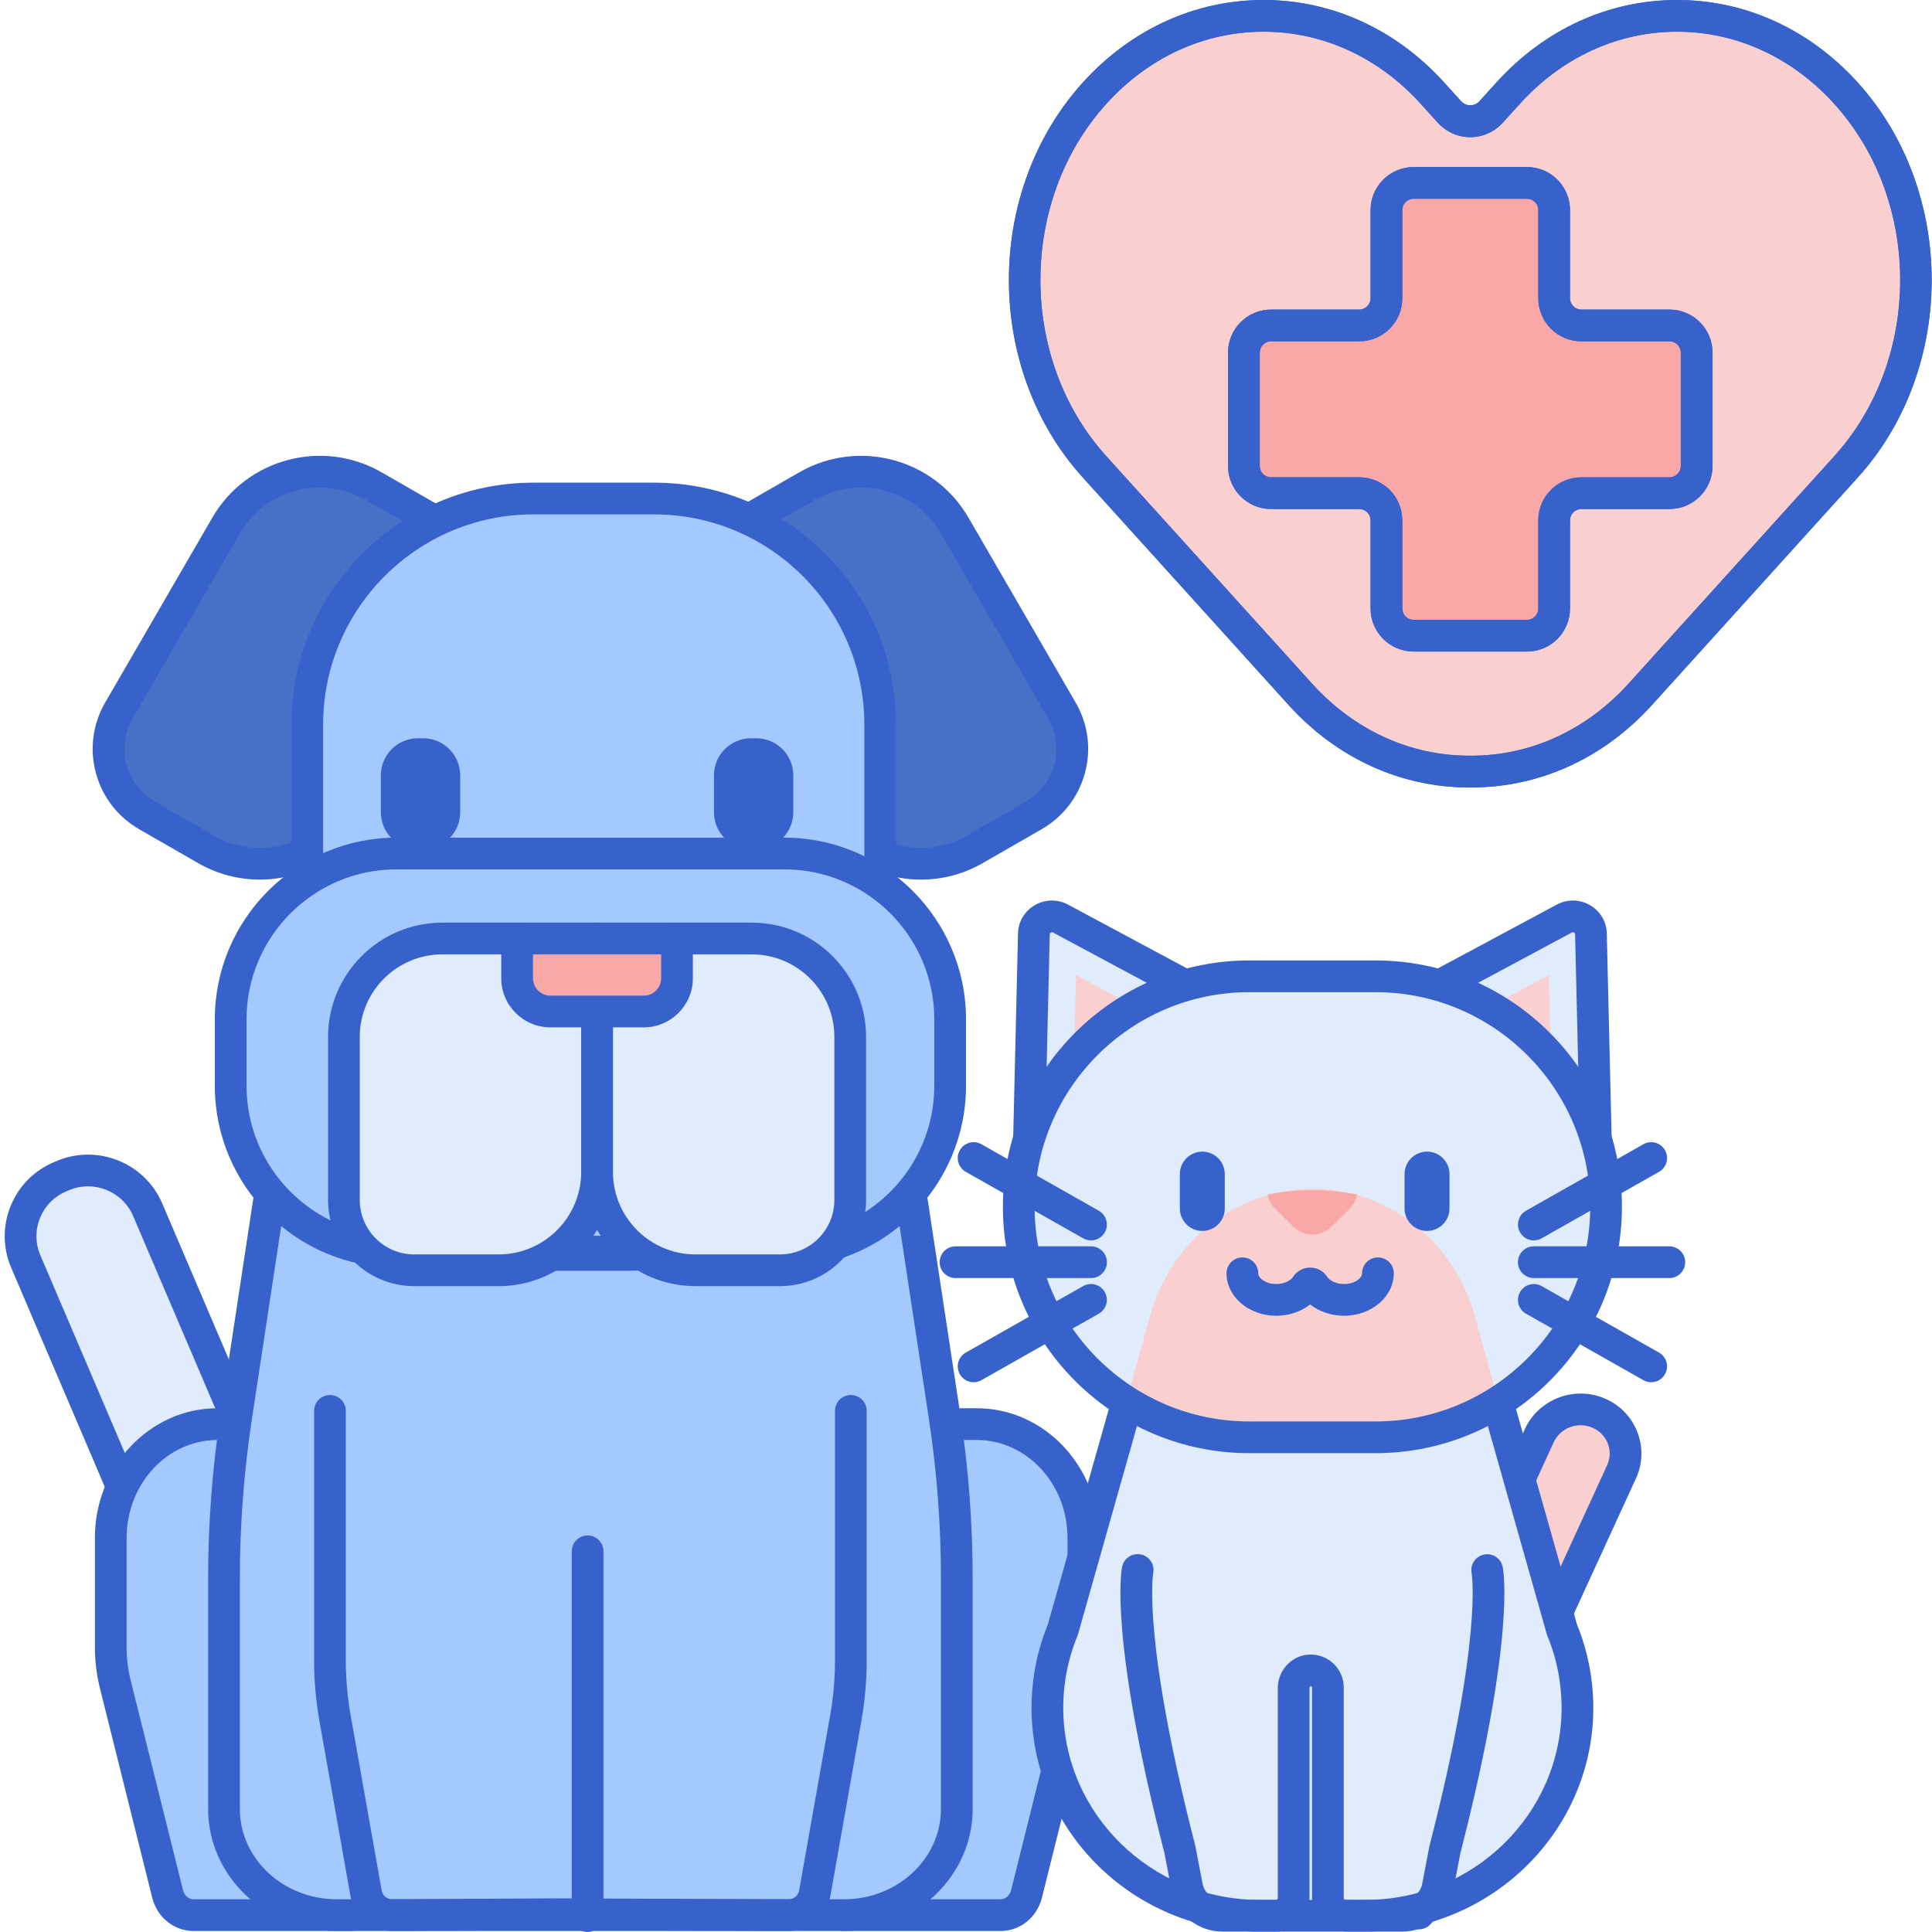 <svg height="487pt" viewBox="-1 0 487 487.184" width="487pt" xmlns="http://www.w3.org/2000/svg"><path d="m5.406 318.109 68.691 160.832 30.754-13.027-68.695-160.852c-3.531-8.27-13.121-12.125-21.422-8.609l-.68.289c-8.312 3.52-12.18 13.086-8.648 21.367zm0 0" fill="#e0ebfc"/><path d="m74.102 482.941c-1.555 0-3.035-.914-3.684-2.43l-68.688-160.832c-2.129-4.984-2.184-10.496-.16-15.52 2.035-5.035 5.91-8.977 10.922-11.102l.68-.285c10.309-4.371 22.273.441 26.66 10.719l68.699 160.852c.414.977.426 2.082.031 3.066-.398.988-1.172 1.773-2.152 2.191l-30.754 13.023c-.508.215-1.039.316-1.555.316zm-65.016-166.406 67.125 157.168 23.387-9.906-67.121-157.16c-2.66-6.234-9.922-9.152-16.184-6.5l-.676.289c-3.043 1.289-5.395 3.676-6.625 6.727-1.223 3.039-1.191 6.371.094 9.383zm0 0" fill="#3762cc"/><path d="m87.312 359.117h-33.598c-14.844 0-26.879 12.852-26.879 28.707v27.598c0 3.121.383 6.23 1.133 9.246l13.215 52.934c.785 3.141 3.449 5.328 6.492 5.328h39.633v-123.812zm0 0" fill="#a4c9ff"/><path d="m211.625 359.117h33.598c14.844 0 26.879 12.852 26.879 28.707v27.598c0 3.121-.383 6.23-1.137 9.246l-13.215 52.934c-.781 3.141-3.445 5.328-6.488 5.328h-39.637zm0 0" fill="#a4c9ff"/><path d="m87.312 486.93h-39.633c-4.883 0-9.148-3.441-10.375-8.363l-13.215-52.93c-.832-3.332-1.254-6.766-1.254-10.215v-27.598c0-18.039 13.852-32.711 30.879-32.711h33.598c2.207 0 4 1.793 4 4v123.816c0 2.207-1.793 4-4 4zm-33.598-123.812c-12.617 0-22.879 11.082-22.879 24.707v27.598c0 2.797.344 5.582 1.016 8.277l13.215 52.934c.336 1.352 1.41 2.297 2.613 2.297h35.633v-115.816h-29.598zm0 0" fill="#3762cc"/><path d="m251.258 486.93h-39.633c-2.211 0-4-1.793-4-4v-123.816c0-2.207 1.789-4 4-4h33.598c17.023 0 30.879 14.676 30.879 32.711v27.598c0 3.445-.422 6.883-1.254 10.215l-13.215 52.93c-1.23 4.926-5.496 8.363-10.375 8.363zm-35.633-8h35.633c1.199 0 2.273-.945 2.613-2.297l13.211-52.934c.672-2.695 1.016-5.48 1.016-8.277v-27.598c0-13.625-10.262-24.707-22.879-24.707h-29.598v115.812zm0 0" fill="#3762cc"/><path d="m75.719 243.668h144.137l17.25 113.586c2.047 13.492 3.078 27.109 3.078 40.738v58.164c0 14.785-12.73 26.773-28.43 26.773h-127.934c-15.699 0-28.426-11.988-28.426-26.773v-58.164c0-13.629 1.027-27.246 3.078-40.738zm0 0" fill="#a4c9ff"/><path d="m211.75 486.93h-127.93c-17.879 0-32.43-13.805-32.43-30.773v-58.164c0-13.781 1.051-27.691 3.125-41.34l17.25-113.586c.297-1.957 1.977-3.402 3.957-3.402h144.133c1.977 0 3.66 1.445 3.957 3.402l17.25 113.586c2.07 13.645 3.121 27.555 3.121 41.34v58.164c0 16.969-14.551 30.773-32.434 30.773zm-132.594-239.262-16.73 110.188c-2.012 13.254-3.035 26.758-3.035 40.137v58.164c0 12.559 10.961 22.773 24.43 22.773h127.93c13.473 0 24.43-10.215 24.43-22.773v-58.164c0-13.383-1.02-26.887-3.031-40.137l-16.734-110.188zm0 0" fill="#3762cc"/><path d="m50.867 214.188-14.859-8.543c-9.309-5.352-12.496-17.211-7.121-26.488l27.051-46.664c7.52-12.969 24.164-17.414 37.184-9.93l31.711 18.238-36.781 63.457c-7.52 12.973-24.164 17.418-37.184 9.93zm0 0" fill="#4671c6"/><path d="m244.707 214.188 14.859-8.543c9.309-5.352 12.496-17.211 7.121-26.488l-27.051-46.664c-7.52-12.969-24.164-17.414-37.184-9.93l-31.715 18.238 36.785 63.457c7.523 12.973 24.164 17.418 37.184 9.93zm0 0" fill="#4671c6"/><path d="m64.418 221.809c-5.289 0-10.645-1.336-15.543-4.156l-14.859-8.543c-5.438-3.125-9.32-8.176-10.941-14.223-1.613-6.031-.777-12.332 2.355-17.738l27.047-46.664c8.609-14.848 27.738-19.957 42.641-11.391l31.711 18.234c.922.531 1.594 1.406 1.871 2.434.277 1.027.129 2.121-.402 3.043l-36.785 63.461c-5.781 9.965-16.297 15.543-27.094 15.543zm-11.559-11.09c11.094 6.383 25.324 2.582 31.727-8.465l34.773-59.984-28.234-16.238c-11.086-6.375-25.324-2.578-31.727 8.469l-27.047 46.664c-2.062 3.551-2.613 7.691-1.551 11.656 1.066 3.977 3.621 7.297 7.203 9.355zm0 0" fill="#3762cc"/><path d="m231.156 221.809c-10.797 0-21.312-5.578-27.09-15.543l-36.785-63.457c-.535-.922-.68-2.016-.402-3.043.273-1.027.945-1.902 1.867-2.43l31.715-18.238c14.906-8.566 34.027-3.457 42.637 11.391l27.047 46.664c3.137 5.406 3.973 11.707 2.355 17.738-1.621 6.043-5.504 11.094-10.941 14.223l-14.855 8.543c-4.898 2.816-10.258 4.152-15.547 4.152zm13.551-7.621h.02zm-68.492-71.918 34.773 59.984c6.402 11.043 20.637 14.844 31.727 8.465l14.859-8.543c3.578-2.059 6.137-5.379 7.203-9.359 1.059-3.961.512-8.102-1.551-11.652l-27.047-46.664c-6.402-11.047-20.637-14.848-31.727-8.469zm0 0" fill="#3762cc"/><path d="m140.102 316.449h17.055c35.184 0 63.707-28.52 63.707-63.707v-70.031c0-31.48-25.52-57-57-57h-30.469c-31.484 0-57.004 25.52-57.004 57v70.031c0 35.188 28.523 63.707 63.711 63.707zm0 0" fill="#a4c9ff"/><path d="m157.152 320.449h-17.051c-37.336 0-67.711-30.375-67.711-67.707v-70.027c0-33.637 27.367-61.004 61.004-61.004h30.465c33.637 0 61.004 27.367 61.004 61.004v70.027c0 37.332-30.375 67.707-67.711 67.707zm-23.758-190.738c-29.227 0-53.004 23.777-53.004 53.004v70.027c0 32.922 26.789 59.711 59.711 59.711h17.051c32.922 0 59.711-26.789 59.711-59.711v-70.027c0-29.227-23.777-53.004-53.004-53.004zm0 0" fill="#3762cc"/><path d="m238.5 273.793v-16.75c0-23.094-18.723-41.82-41.816-41.82h-97.789c-23.098 0-41.82 18.727-41.82 41.82v16.75c0 23.098 18.723 41.82 41.82 41.82h97.789c23.094 0 41.816-18.723 41.816-41.82zm0 0" fill="#a4c9ff"/><path d="m196.684 319.613h-97.789c-25.266 0-45.82-20.555-45.82-45.82v-16.75c0-25.266 20.555-45.82 45.82-45.82h97.789c25.266 0 45.82 20.555 45.82 45.82v16.75c-.004 25.266-20.559 45.82-45.82 45.82zm-97.789-100.391c-20.855 0-37.82 16.969-37.82 37.82v16.75c0 20.855 16.965 37.82 37.82 37.82h97.789c20.855 0 37.82-16.965 37.82-37.82v-16.75c0-20.852-16.965-37.82-37.82-37.82zm0 0" fill="#3762cc"/><path d="m188.297 214.164h1.297c5.164 0 9.352-4.184 9.352-9.352v-9.297c0-5.164-4.184-9.352-9.352-9.352h-1.297c-5.164 0-9.352 4.188-9.352 9.352v9.297c0 5.168 4.188 9.352 9.352 9.352zm0 0" fill="#3762cc"/><path d="m104.301 214.164h1.301c5.164 0 9.352-4.184 9.352-9.352v-9.297c0-5.164-4.188-9.352-9.352-9.352h-1.301c-5.164 0-9.352 4.188-9.352 9.352v9.297c0 5.168 4.188 9.352 9.352 9.352zm0 0" fill="#3762cc"/><path d="m124.652 320.32h-21.297c-9.789 0-17.723-7.938-17.723-17.723v-41.121c0-13.703 11.109-24.816 24.812-24.816h39.023v58.848c0 13.703-11.109 24.812-24.816 24.812zm0 0" fill="#e0ebfc"/><path d="m174.281 320.32h21.297c9.789 0 17.723-7.938 17.723-17.723v-41.121c0-13.703-11.109-24.816-24.812-24.816h-39.02v58.848c0 13.703 11.105 24.812 24.812 24.812zm0 0" fill="#e0ebfc"/><path d="m195.578 324.32h-21.297c-15.891 0-28.816-12.926-28.816-28.812v-58.848c0-2.207 1.793-4 4-4h39.023c15.887 0 28.812 12.93 28.812 28.816v41.121c.004 11.977-9.742 21.723-21.723 21.723zm-42.109-83.66v54.848c0 11.473 9.336 20.812 20.812 20.812h21.297c7.57 0 13.727-6.156 13.727-13.723v-41.121c0-11.48-9.336-20.816-20.816-20.816zm0 0" fill="#3762cc"/><path d="m124.652 324.32h-21.297c-11.977 0-21.723-9.746-21.723-21.723v-41.121c0-15.887 12.926-28.816 28.812-28.816h39.023c2.207 0 4 1.793 4 4v58.848c0 15.887-12.926 28.812-28.816 28.812zm-14.207-83.66c-11.477 0-20.816 9.336-20.816 20.816v41.121c0 7.566 6.16 13.723 13.727 13.723h21.297c11.477 0 20.812-9.336 20.812-20.812v-54.848zm0 0" fill="#3762cc"/><path d="m166.266 236.66h-33.598c-1.855 0-3.359 1.5-3.359 3.348v6.691c0 4.621 3.762 8.367 8.402 8.367h23.52c4.637 0 8.398-3.746 8.398-8.367v-6.691c-.004-1.848-1.508-3.348-3.363-3.348zm0 0" fill="#f9a7a7"/><path d="m161.227 259.066h-23.52c-6.836 0-12.398-5.547-12.398-12.363v-6.691c0-4.051 3.301-7.348 7.359-7.348h33.598c4.059 0 7.359 3.297 7.359 7.348v6.691c0 6.816-5.562 12.363-12.398 12.363zm-27.918-18.406v6.043c0 2.406 1.977 4.363 4.402 4.363h23.516c2.426 0 4.402-1.957 4.402-4.363v-6.043zm32.957 0h.02zm0 0" fill="#3762cc"/><path d="m197.746 486.93-59.387-.227-40.508.227c-5.23 0-9.668-3.715-10.574-8.832l-7.824-44.145c-.887-5.016-1.34-10.145-1.34-15.238v-62.938c0-2.211 1.793-4 4-4s4 1.789 4 4v62.938c0 4.629.41 9.285 1.215 13.84l7.824 44.145c.227 1.293 1.352 2.23 2.672 2.23l40.523-.227 59.418.227c1.305 0 2.43-.938 2.656-2.227l7.824-44.145c.809-4.559 1.215-9.215 1.215-13.844v-62.938c0-2.211 1.793-4 4-4 2.207 0 4 1.789 4 4v62.938c0 5.094-.449 10.223-1.34 15.238l-7.82 44.145c-.906 5.117-5.344 8.832-10.555 8.832zm0 0" fill="#3762cc"/><path d="m147.082 487.184c-2.207 0-4-1.793-4-4v-92c0-2.207 1.793-4 4-4s4 1.793 4 4v92c0 2.211-1.789 4-4 4zm0 0" fill="#3762cc"/><path d="m407.805 371.148-51.102 111.367-20.742-9.121 51.098-111.363c2.59-5.641 9.332-8.176 15.062-5.656 5.727 2.52 8.273 9.133 5.684 14.773zm0 0" fill="#f9cfcf"/><path d="m356.703 486.516c-.539 0-1.086-.113-1.609-.34l-20.742-9.117c-.984-.434-1.75-1.242-2.133-2.242-.379-1.004-.344-2.117.105-3.09l51.098-111.363c3.492-7.602 12.598-11.039 20.305-7.652 3.777 1.66 6.656 4.68 8.105 8.5 1.441 3.793 1.301 7.914-.395 11.605l-51.102 111.367c-.668 1.465-2.117 2.332-3.633 2.332zm-15.41-15.145 13.418 5.898 49.457-107.789c.793-1.727.863-3.656.191-5.426-.688-1.801-2.051-3.23-3.848-4.016-3.734-1.645-8.137 0-9.816 3.664zm0 0" fill="#3762cc"/><path d="m396.027 422.391c-.637-3.969-1.738-7.789-3.23-11.414l-21.355-75.434h-83.172l-21.359 75.434c-1.492 3.625-2.59 7.445-3.23 11.414l-.316 2.336c-.223 1.938-.344 3.906-.344 5.902 0 28.973 23.938 52.461 53.465 52.461h26.734c29.531 0 53.469-23.488 53.469-52.461 0-1.996-.125-3.965-.348-5.902zm0 0" fill="#e0ebfc"/><path d="m343.219 487.086h-26.734c-31.688 0-57.465-25.328-57.465-56.457 0-2.055.125-4.191.371-6.355l.324-2.418c.676-4.215 1.82-8.281 3.41-12.184l21.293-75.215c.488-1.723 2.059-2.91 3.848-2.91h83.172c1.789 0 3.363 1.188 3.848 2.91l21.297 75.215c1.59 3.902 2.73 7.969 3.391 12.086.004.031.012.062.016.098l.316 2.336c.254 2.238.383 4.375.383 6.438 0 31.129-25.781 56.457-57.469 56.457zm-51.93-147.543-20.531 72.523c-.043.148-.094.293-.148.438-1.402 3.398-2.406 6.938-2.98 10.52l-.301 2.238c-.203 1.781-.309 3.613-.309 5.367 0 26.719 22.191 48.457 49.465 48.457h26.734c27.277 0 49.469-21.738 49.469-48.457 0-1.762-.109-3.594-.32-5.449l-.297-2.203c-.578-3.566-1.578-7.09-2.973-10.473-.059-.145-.109-.289-.148-.438l-20.535-72.523zm0 0" fill="#3762cc"/><path d="m401.336 288.293-55.25-31.297 47.262-25.355c2.996-1.609 6.664.469 6.742 3.82zm0 0" fill="#e0ebfc"/><path d="m368.301 257.246 21.172-11.355.559 23.664zm0 0" fill="#f9cfcf"/><path d="m401.336 292.293c-.68 0-1.359-.172-1.969-.52l-55.25-31.297c-1.27-.719-2.047-2.07-2.031-3.527.02-1.457.828-2.789 2.113-3.477l47.258-25.355c2.66-1.426 5.809-1.375 8.418.148 2.57 1.496 4.145 4.148 4.211 7.102l1.25 52.832c.035 1.441-.707 2.789-1.941 3.527-.633.375-1.344.566-2.059.566zm-46.965-35.203 42.801 24.246-1.082-45.781c0-.066-.008-.242-.242-.379-.137-.078-.355-.145-.609-.012zm0 0" fill="#3762cc"/><path d="m258.367 288.293 55.25-31.297-47.262-25.355c-2.996-1.609-6.66.469-6.742 3.82zm0 0" fill="#e0ebfc"/><path d="m270.234 245.891 21.168 11.355-21.73 12.309zm0 0" fill="#f9cfcf"/><path d="m258.367 292.293c-.715 0-1.422-.191-2.055-.57-1.238-.738-1.98-2.086-1.945-3.523l1.25-52.836c.07-2.949 1.648-5.605 4.215-7.102 2.605-1.52 5.754-1.574 8.414-.145l47.262 25.352c1.285.688 2.094 2.023 2.109 3.48.02 1.453-.758 2.809-2.027 3.523l-55.25 31.297c-.613.352-1.293.523-1.973.523zm5.805-57.203c-.125 0-.234.039-.312.086-.238.137-.242.312-.242.379l-1.082 45.781 42.797-24.246-40.863-21.926c-.109-.055-.207-.074-.297-.074zm0 0" fill="#3762cc"/><path d="m345.781 362.438h-31.859c-32.098 0-58.121-26.023-58.121-58.121 0-32.102 26.023-58.121 58.121-58.121h31.859c32.098 0 58.121 26.02 58.121 58.121 0 32.098-26.02 58.121-58.121 58.121zm0 0" fill="#e0ebfc"/><path d="m370.773 331.789c-5.258-18.961-21.945-32.012-40.922-32.012-18.977 0-35.66 13.051-40.922 32.012l-5.027 18.117c8.941 5.418 19.457 8.551 30.715 8.551h30.465c11.258 0 21.777-3.129 30.715-8.551zm0 0" fill="#f9cfcf"/><g fill="#3762cc"><path d="m302.09 310.402c-3.129 0-5.668-2.539-5.668-5.668v-8.664c0-3.129 2.539-5.668 5.668-5.668s5.664 2.539 5.664 5.668v8.664c0 3.133-2.535 5.668-5.664 5.668zm0 0"/><path d="m358.754 310.402c-3.129 0-5.664-2.539-5.664-5.668v-8.664c0-3.129 2.539-5.668 5.664-5.668 3.133 0 5.668 2.539 5.668 5.668v8.664c0 3.133-2.535 5.668-5.668 5.668zm0 0"/><path d="m337.828 331.789c-3.219 0-6.262-1.047-8.543-2.848-2.285 1.801-5.328 2.848-8.547 2.848-6.914 0-12.543-4.805-12.543-10.711 0-2.207 1.793-4 4-4 2.207 0 4 1.793 4 4 0 1.281 1.945 2.711 4.543 2.711 2.113 0 3.66-.922 4.258-1.836.949-1.445 2.555-2.309 4.289-2.309s3.34.863 4.289 2.309c.598.914 2.148 1.836 4.254 1.836 2.602 0 4.547-1.43 4.547-2.711 0-2.207 1.789-4 4-4 2.207 0 4 1.793 4 4-.004 5.906-5.633 10.711-12.547 10.711zm0 0"/><path d="m345.781 366.438h-31.859c-34.254 0-62.121-27.871-62.121-62.125s27.867-62.121 62.121-62.121h31.859c34.254 0 62.121 27.867 62.121 62.121s-27.867 62.125-62.121 62.125zm-31.855-116.246c-29.844 0-54.125 24.281-54.125 54.125 0 29.84 24.281 54.121 54.125 54.121h31.855c29.844 0 54.125-24.281 54.125-54.121 0-29.844-24.281-54.125-54.125-54.125zm0 0"/><path d="m419.855 322.285h-34.18c-2.207 0-4-1.793-4-4 0-2.207 1.793-4 4-4h34.18c2.207 0 4 1.793 4 4 0 2.207-1.793 4-4 4zm0 0"/><path d="m385.691 312.785c-1.395 0-2.75-.73-3.484-2.027-1.09-1.922-.414-4.367 1.508-5.453l29.598-16.766c1.922-1.09 4.363-.414 5.453 1.508 1.086 1.922.414 4.363-1.512 5.449l-29.598 16.77c-.621.352-1.297.52-1.965.52zm0 0"/><path d="m415.281 348.555c-.668 0-1.344-.168-1.969-.52l-29.598-16.766c-1.922-1.09-2.598-3.531-1.508-5.453 1.086-1.922 3.527-2.598 5.449-1.508l29.598 16.766c1.926 1.086 2.602 3.531 1.512 5.453-.738 1.297-2.09 2.027-3.484 2.027zm0 0"/><path d="m274.031 322.285h-34.176c-2.211 0-4-1.793-4-4 0-2.207 1.789-4 4-4h34.176c2.207 0 4 1.793 4 4 0 2.207-1.793 4-4 4zm0 0"/><path d="m244.422 348.555c-1.391 0-2.746-.73-3.48-2.031-1.09-1.922-.414-4.363 1.508-5.453l29.598-16.766c1.922-1.086 4.363-.414 5.449 1.508 1.09 1.922.414 4.367-1.508 5.453l-29.598 16.766c-.621.355-1.301.523-1.969.523zm0 0"/><path d="m274.016 312.785c-.668 0-1.344-.168-1.969-.52l-29.598-16.766c-1.922-1.09-2.598-3.531-1.508-5.453 1.09-1.918 3.527-2.598 5.453-1.508l29.598 16.766c1.922 1.09 2.598 3.531 1.508 5.453-.734 1.297-2.09 2.027-3.484 2.027zm0 0"/></g><path d="m334.562 309.387 4.715-4.621c1.02-1.004 1.625-2.25 1.844-3.547-3.668-.699-7.434-1.078-11.27-1.078-3.832 0-7.602.379-11.27 1.078.219 1.301.824 2.547 1.848 3.547l4.711 4.621c2.602 2.555 6.82 2.555 9.422 0zm0 0" fill="#f9a7a7"/><path d="m352.516 487.086h-13.551c-.805 0-1.617-.074-2.406-.219-3.941-.727-6.805-4.215-6.805-8.301v-53.074c0-.027 0-.105-.086-.184-.109-.098-.238-.086-.281-.082-.105.008-.266.215-.266.449v52.941c0 4.648-3.73 8.445-8.316 8.469h-13.613c-6.301 0-11.719-4.434-12.887-10.543l-1.766-9.254c-14.102-54.863-10.809-71.543-10.664-72.23.465-2.16 2.59-3.535 4.754-3.066 2.145.461 3.516 2.562 3.078 4.711-.066.363-2.766 16.707 10.609 68.715.02.082.043.164.055.246l1.793 9.379c.449 2.344 2.562 4.043 5.031 4.043h13.543c.207 0 .383-.238.383-.469v-52.941c0-4.32 3.301-8.016 7.516-8.414 2.352-.215 4.688.555 6.418 2.133 1.715 1.562 2.699 3.785 2.699 6.094v53.078c0 .219.137.41.25.43.316.059.637.09.961.09h13.547c2.465 0 4.582-1.703 5.031-4.047l1.789-9.375c.02-.086.035-.168.055-.246 13.465-52.344 10.645-68.562 10.613-68.719-.414-2.152.98-4.258 3.129-4.691 2.148-.441 4.242.914 4.699 3.055.148.684 3.441 17.367-10.66 72.227l-1.77 9.254c-1.168 6.109-6.586 10.543-12.883 10.543zm0 0" fill="#3762cc"/><path d="m275.25 117.859 51.691 57.773c11.793 13.18 27.27 19.727 42.723 19.652 15.453.074 30.93-6.473 42.723-19.652l51.688-57.773c23.453-26.211 23.453-68.707 0-94.918-23.449-26.211-61.469-26.211-84.918 0l-4.191 4.684c-2.93 3.273-7.676 3.273-10.605 0l-4.191-4.684c-23.449-26.211-61.469-26.211-84.922 0-23.445 26.211-23.445 68.707.004 94.918zm0 0" fill="#f9cfcf"/><path d="m275.25 117.859 51.691 57.773c11.793 13.18 27.27 19.727 42.723 19.652 15.453.074 30.93-6.473 42.723-19.652l51.688-57.773c23.453-26.211 23.453-68.707 0-94.918-23.449-26.211-61.469-26.211-84.918 0l-4.191 4.684c-2.93 3.273-7.676 3.273-10.605 0l-4.191-4.684c-23.449-26.211-61.469-26.211-84.922 0-23.445 26.211-23.445 68.707.004 94.918zm0 0" fill="#f9cfcf"/><path d="m419.902 82.066h-22.242c-3.785 0-6.852-3.066-6.852-6.848v-22.246c0-3.785-3.066-6.852-6.848-6.852h-28.59c-3.785 0-6.852 3.07-6.852 6.852v22.242c0 3.785-3.066 6.852-6.852 6.852h-22.242c-3.785 0-6.852 3.066-6.852 6.848v28.59c0 3.785 3.07 6.852 6.852 6.852h22.242c3.785 0 6.852 3.066 6.852 6.848v22.25c0 3.781 3.066 6.848 6.852 6.848h28.586c3.785 0 6.852-3.066 6.852-6.848v-22.246c0-3.781 3.066-6.848 6.848-6.848h22.246c3.785 0 6.848-3.07 6.848-6.852v-28.59c.004-3.785-3.062-6.852-6.848-6.852zm0 0" fill="#f9a7a7"/><path d="m419.902 82.066h-22.242c-3.785 0-6.852-3.066-6.852-6.848v-22.246c0-3.785-3.066-6.852-6.848-6.852h-28.59c-3.785 0-6.852 3.07-6.852 6.852v22.242c0 3.785-3.066 6.852-6.852 6.852h-22.242c-3.785 0-6.852 3.066-6.852 6.848v28.59c0 3.785 3.07 6.852 6.852 6.852h22.242c3.785 0 6.852 3.066 6.852 6.848v22.25c0 3.781 3.066 6.848 6.852 6.848h28.586c3.785 0 6.852-3.066 6.852-6.848v-22.246c0-3.781 3.066-6.848 6.848-6.848h22.246c3.785 0 6.848-3.07 6.848-6.852v-28.59c.004-3.785-3.062-6.852-6.848-6.852zm0 0" fill="#f9a7a7"/><path d="m369.934 198.57c-.191 0-.383 0-.578 0-17.207 0-33.383-7.387-45.535-20.824l-51.875-57.344c-24.836-27.453-24.836-72.121 0-99.574 12.148-13.43 28.336-20.828 45.578-20.828 17.242 0 33.426 7.395 45.578 20.828l4.207 4.648c1.305 1.445 3.402 1.445 4.707 0l4.207-4.648c12.148-13.43 28.336-20.828 45.578-20.828 17.242 0 33.43 7.395 45.578 20.828 24.836 27.453 24.836 72.125 0 99.574l-51.875 57.344c-12.148 13.434-28.324 20.82-45.57 20.824zm-.289-8.004h.25c14.996 0 29.062-6.453 39.68-18.188l51.875-57.344c22.16-24.496 22.16-64.348 0-88.84-10.613-11.734-24.691-18.199-39.645-18.199-14.949 0-29.031 6.461-39.645 18.195l-4.207 4.652c-2.188 2.418-5.133 3.75-8.285 3.75-3.156 0-6.098-1.332-8.289-3.75l-4.207-4.652c-10.613-11.734-24.695-18.195-39.645-18.195-14.953 0-29.031 6.461-39.645 18.195-22.16 24.496-22.16 64.348 0 88.844l51.875 57.344c10.617 11.734 24.688 18.188 39.641 18.188.082.004.164 0 .246 0zm0 0" fill="#3762cc"/><path d="m369.934 198.57c-.191 0-.383 0-.578 0-17.207 0-33.383-7.387-45.535-20.824l-51.875-57.344c-24.836-27.453-24.836-72.121 0-99.574 12.148-13.43 28.336-20.828 45.578-20.828 17.242 0 33.426 7.395 45.578 20.828l4.207 4.648c1.305 1.445 3.402 1.445 4.707 0l4.207-4.648c12.148-13.43 28.336-20.828 45.578-20.828 17.242 0 33.43 7.395 45.578 20.828 24.836 27.453 24.836 72.125 0 99.574l-51.875 57.344c-12.148 13.434-28.324 20.82-45.57 20.824zm-.289-8.004h.25c14.996 0 29.062-6.453 39.68-18.188l51.875-57.344c22.16-24.496 22.16-64.348 0-88.84-10.613-11.734-24.691-18.199-39.645-18.199-14.949 0-29.031 6.461-39.645 18.195l-4.207 4.652c-2.188 2.418-5.133 3.75-8.285 3.75-3.156 0-6.098-1.332-8.289-3.75l-4.207-4.652c-10.613-11.734-24.695-18.195-39.645-18.195-14.953 0-29.031 6.461-39.645 18.195-22.16 24.496-22.16 64.348 0 88.844l51.875 57.344c10.617 11.734 24.688 18.188 39.641 18.188.082.004.164 0 .246 0zm0 0" fill="#3762cc"/><path d="m383.957 164.301h-28.586c-5.984 0-10.852-4.867-10.852-10.848v-22.246c0-1.57-1.281-2.848-2.852-2.848h-22.246c-5.98 0-10.848-4.871-10.848-10.852v-28.59c0-5.984 4.867-10.852 10.848-10.852h22.246c1.57 0 2.852-1.277 2.852-2.852v-22.242c0-5.984 4.867-10.852 10.852-10.852h28.586c5.984 0 10.852 4.867 10.852 10.852v22.242c0 1.574 1.277 2.852 2.848 2.852h22.246c5.984 0 10.848 4.871 10.848 10.852v28.586c0 5.984-4.867 10.852-10.848 10.852h-22.246c-1.57 0-2.848 1.277-2.848 2.852v22.246c0 5.98-4.867 10.848-10.852 10.848zm-64.535-78.234c-1.57 0-2.848 1.281-2.848 2.852v28.586c0 1.57 1.277 2.852 2.848 2.852h22.246c5.984 0 10.852 4.867 10.852 10.852v22.246c0 1.57 1.277 2.848 2.852 2.848h28.586c1.57 0 2.852-1.277 2.852-2.848v-22.246c0-5.984 4.867-10.848 10.848-10.848h22.246c1.57 0 2.848-1.281 2.848-2.852v-28.59c0-1.57-1.277-2.852-2.848-2.852h-22.246c-5.984 0-10.848-4.867-10.848-10.852v-22.242c0-1.574-1.281-2.852-2.852-2.852h-28.586c-1.574 0-2.852 1.277-2.852 2.852v22.242c0 5.984-4.867 10.852-10.852 10.852zm0 0" fill="#3762cc"/><path d="m383.957 164.301h-28.586c-5.984 0-10.852-4.867-10.852-10.848v-22.246c0-1.57-1.281-2.848-2.852-2.848h-22.246c-5.98 0-10.848-4.871-10.848-10.852v-28.59c0-5.984 4.867-10.852 10.848-10.852h22.246c1.57 0 2.852-1.277 2.852-2.852v-22.242c0-5.984 4.867-10.852 10.852-10.852h28.586c5.984 0 10.852 4.867 10.852 10.852v22.242c0 1.574 1.277 2.852 2.848 2.852h22.246c5.984 0 10.848 4.871 10.848 10.852v28.586c0 5.984-4.867 10.852-10.848 10.852h-22.246c-1.57 0-2.848 1.277-2.848 2.852v22.246c0 5.98-4.867 10.848-10.852 10.848zm-64.535-78.234c-1.57 0-2.848 1.281-2.848 2.852v28.586c0 1.57 1.277 2.852 2.848 2.852h22.246c5.984 0 10.852 4.867 10.852 10.852v22.246c0 1.57 1.277 2.848 2.852 2.848h28.586c1.57 0 2.852-1.277 2.852-2.848v-22.246c0-5.984 4.867-10.848 10.848-10.848h22.246c1.57 0 2.848-1.281 2.848-2.852v-28.59c0-1.57-1.277-2.852-2.848-2.852h-22.246c-5.984 0-10.848-4.867-10.848-10.852v-22.242c0-1.574-1.281-2.852-2.852-2.852h-28.586c-1.574 0-2.852 1.277-2.852 2.852v22.242c0 5.984-4.867 10.852-10.852 10.852zm0 0" fill="#3762cc"/></svg>